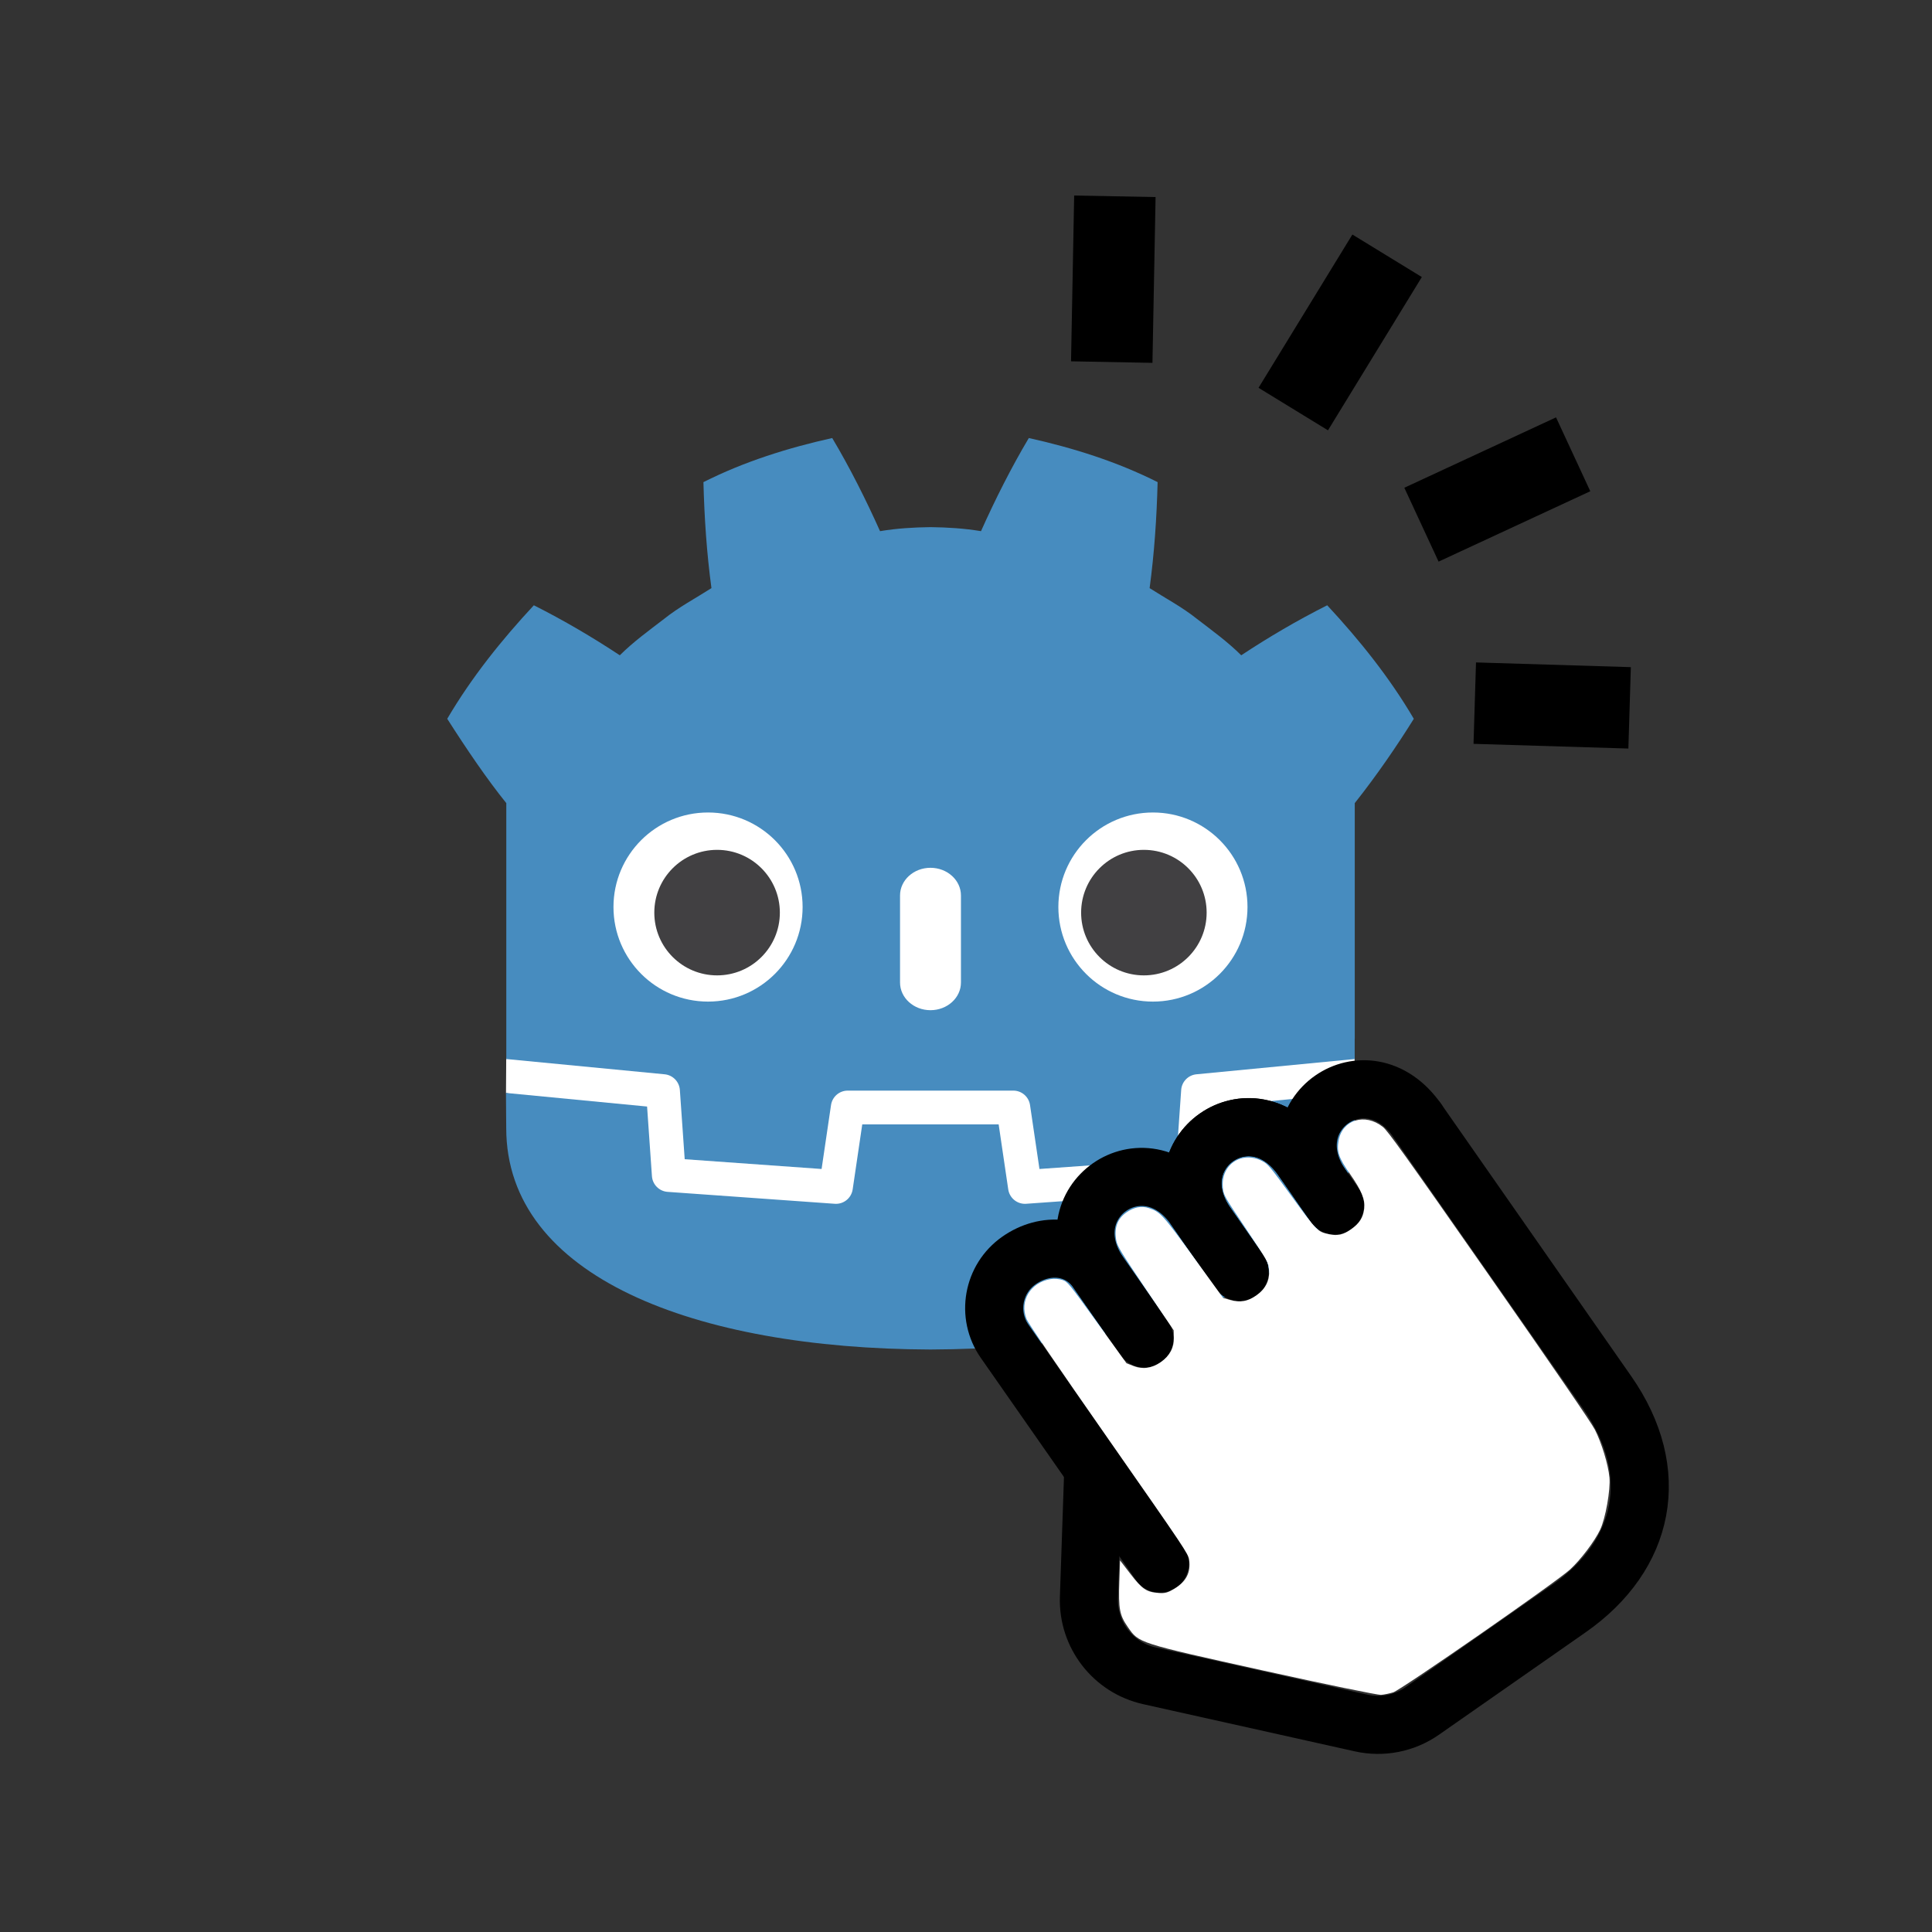 <?xml version="1.0" encoding="UTF-8" standalone="no"?>
<svg
   height="128"
   width="128"
   version="1.1"
   id="svg26"
   sodipodi:docname="Drag and Snap Logo.svg"
   xml:space="preserve"
   inkscape:version="1.2.2 (732a01da63, 2022-12-09)"
   xmlns:inkscape="http://www.inkscape.org/namespaces/inkscape"
   xmlns:sodipodi="http://sodipodi.sourceforge.net/DTD/sodipodi-0.dtd"
   xmlns="http://www.w3.org/2000/svg"
   xmlns:svg="http://www.w3.org/2000/svg"><rect width="100%" height="100%" fill="#333333" stroke="none"/><defs
     id="defs30" /><sodipodi:namedview
     id="namedview28"
     pagecolor="#505050"
     bordercolor="#eeeeee"
     borderopacity="1"
     inkscape:showpageshadow="0"
     inkscape:pageopacity="0"
     inkscape:pagecheckerboard="0"
     inkscape:deskcolor="#505050"
     showgrid="false"
     showguides="true"
     inkscape:zoom="2.3201941"
     inkscape:cx="116.80057"
     inkscape:cy="82.536197"
     inkscape:window-width="1920"
     inkscape:window-height="1001"
     inkscape:window-x="-9"
     inkscape:window-y="-9"
     inkscape:window-maximized="1"
     inkscape:current-layer="svg26" /><g
     stroke-width="9.927"
     transform="matrix(0.069,0,0,0.069,26.319,16.921)"
     id="g24"><path
       d="m 0,0 c 0,0 -0.325,1.994 -0.515,1.976 l -36.182,-3.491 c -2.879,-0.278 -5.115,-2.574 -5.317,-5.459 l -0.994,-14.247 -27.992,-1.997 -1.904,12.912 c -0.424,2.872 -2.932,5.037 -5.835,5.037 h -38.188 c -2.902,0 -5.41,-2.165 -5.834,-5.037 l -1.905,-12.912 -27.992,1.997 -0.994,14.247 c -0.202,2.886 -2.438,5.182 -5.317,5.46 l -36.2,3.49 c -0.187,0.018 -0.324,-1.978 -0.511,-1.978 l -0.049,-7.83 30.658,-4.944 1.004,-14.374 c 0.203,-2.91 2.551,-5.263 5.463,-5.472 l 38.551,-2.75 c 0.146,-0.01 0.29,-0.016 0.434,-0.016 2.897,0 5.401,2.166 5.825,5.038 l 1.959,13.286 h 28.005 l 1.959,-13.286 c 0.423,-2.871 2.93,-5.037 5.831,-5.037 0.142,0 0.284,0.005 0.423,0.015 l 38.556,2.75 c 2.911,0.209 5.26,2.562 5.463,5.472 l 1.003,14.374 30.645,4.966 z"
       fill="#ffffff"
       transform="matrix(4.163,0,0,-4.163,919.241,771.672)"
       id="path8" /><path
       d="m 0,0 v -47.514 -6.035 -5.492 c 0.108,-0.001 0.216,-0.005 0.323,-0.015 l 36.196,-3.49 c 1.896,-0.183 3.382,-1.709 3.514,-3.609 l 1.116,-15.978 31.574,-2.253 2.175,14.747 c 0.282,1.912 1.922,3.329 3.856,3.329 h 38.188 c 1.933,0 3.573,-1.417 3.855,-3.329 l 2.175,-14.747 31.575,2.253 1.115,15.978 c 0.133,1.9 1.618,3.425 3.514,3.609 l 36.182,3.49 c 0.107,0.01 0.214,0.014 0.322,0.015 v 4.711 l 0.015,0.005 V 0 c 5.097,6.416 9.923,13.494 13.621,19.449 -5.651,9.62 -12.575,18.217 -19.976,26.182 -6.864,-3.455 -13.531,-7.369 -19.828,-11.534 -3.151,3.132 -6.7,5.694 -10.186,8.372 -3.425,2.751 -7.285,4.768 -10.946,7.118 1.09,8.117 1.629,16.108 1.846,24.448 -9.446,4.754 -19.519,7.906 -29.708,10.17 -4.068,-6.837 -7.788,-14.241 -11.028,-21.479 -3.842,0.642 -7.702,0.88 -11.567,0.926 v 0.006 c -0.027,0 -0.052,-0.006 -0.075,-0.006 -0.024,0 -0.049,0.006 -0.073,0.006 V 63.652 C 93.903,63.606 90.046,63.368 86.203,62.726 82.965,69.964 79.247,77.368 75.173,84.205 64.989,81.941 54.915,78.789 45.47,74.035 45.686,65.695 46.225,57.704 47.318,49.587 43.65,47.237 39.795,45.22 36.369,42.469 32.888,39.791 29.333,37.229 26.181,34.097 19.884,38.262 13.219,42.176 6.353,45.631 -1.048,37.666 -7.968,29.069 -13.621,19.449 -9.178,12.475 -4.413,5.466 0,0 Z"
       fill="#478cbf"
       transform="matrix(4.163,0,0,-4.163,104.699,525.907)"
       id="path10" /><path
       d="m 0,0 -1.121,-16.063 c -0.135,-1.936 -1.675,-3.477 -3.611,-3.616 l -38.555,-2.751 c -0.094,-0.007 -0.188,-0.01 -0.281,-0.01 -1.916,0 -3.569,1.406 -3.852,3.33 l -2.211,14.994 H -81.09 l -2.211,-14.994 c -0.297,-2.018 -2.101,-3.469 -4.133,-3.32 l -38.555,2.751 c -1.936,0.139 -3.476,1.68 -3.611,3.616 L -130.721,0 -163.268,3.138 c 0.015,-3.498 0.06,-7.33 0.06,-8.093 0,-34.374 43.605,-50.896 97.781,-51.086 h 0.066 0.067 c 54.176,0.19 97.766,16.712 97.766,51.086 0,0.777 0.047,4.593 0.063,8.093 z"
       fill="#478cbf"
       transform="matrix(4.163,0,0,-4.163,784.071,817.243)"
       id="path12" /><path
       d="m 0,0 c 0,-12.052 -9.765,-21.815 -21.813,-21.815 -12.042,0 -21.81,9.763 -21.81,21.815 0,12.044 9.768,21.802 21.81,21.802 C -9.765,21.802 0,12.044 0,0"
       fill="#ffffff"
       transform="matrix(4.163,0,0,-4.163,389.215,625.671)"
       id="path14" /><path
       d="m 0,0 c 0,-7.994 -6.479,-14.473 -14.479,-14.473 -7.996,0 -14.479,6.479 -14.479,14.473 0,7.994 6.483,14.479 14.479,14.479 C -6.479,14.479 0,7.994 0,0"
       fill="#414042"
       transform="matrix(4.163,0,0,-4.163,367.367,631.057)"
       id="path16" /><path
       d="m 0,0 c -3.878,0 -7.021,2.858 -7.021,6.381 v 20.081 c 0,3.52 3.143,6.381 7.021,6.381 3.878,0 7.028,-2.861 7.028,-6.381 V 6.381 C 7.028,2.858 3.878,0 0,0"
       fill="#ffffff"
       transform="matrix(4.163,0,0,-4.163,511.993,724.74)"
       id="path18" /><path
       d="m 0,0 c 0,-12.052 9.765,-21.815 21.815,-21.815 12.041,0 21.808,9.763 21.808,21.815 0,12.044 -9.767,21.802 -21.808,21.802 C 9.765,21.802 0,12.044 0,0"
       fill="#ffffff"
       transform="matrix(4.163,0,0,-4.163,634.787,625.671)"
       id="path20" /><path
       d="m 0,0 c 0,-7.994 6.477,-14.473 14.471,-14.473 8.002,0 14.479,6.479 14.479,14.473 0,7.994 -6.477,14.479 -14.479,14.479 C 6.477,14.479 0,7.994 0,0"
       fill="#414042"
       transform="matrix(4.163,0,0,-4.163,656.641,631.057)"
       id="path22" /></g><g
     id="g3353"
     transform="matrix(0.54,-0.377,0.377,0.54,-38.643,113.019)"><g
       style="fill:none"
       id="g3150"
       transform="matrix(3.896,0,0,3.896,124.703,36.047)"><path
         d="m 7,10.5 -2.004,2.672 c -0.577,0.77 -0.525,1.842 0.126,2.551 l 3.784,4.128 c 0.379,0.413 0.913,0.648 1.473,0.648 1.086,0 2.863,0 4.621,0 2.4,0 4,-1.5 4,-4 0,0 0,0 0,0 0,0 0,-6.857 0,-8.571"
         stroke="#000000"
         stroke-width="1.5"
         stroke-linecap="round"
         stroke-linejoin="round"
         id="path3126" /><path
         d="m 16,8.5 c 0,0 0,-0.125 0,-0.571 0,-2.286 3,-2.286 3,0"
         stroke="#000000"
         stroke-width="1.5"
         stroke-linecap="round"
         stroke-linejoin="round"
         id="path3128" /><path
         d="m 13,8.5 c 0,0 0,-0.58 0,-1.473 m 0,-0.527 c 0,0 0,0.304 0,0.527 m 3,1.473 c 0,0 0,-0.125 0,-0.571 0,-0.223 0,-0.678 0,-0.901 0,-2.286 -3,-2.286 -3,0"
         stroke="#000000"
         stroke-width="1.5"
         stroke-linecap="round"
         stroke-linejoin="round"
         id="path3130" /><path
         d="m 13,8.5 c 0,0 0,-0.58 0,-1.473 0,-2.286 3,-2.286 3,0 0,0.223 0,0.678 0,0.901 0,0.446 0,0.571 0,0.571"
         stroke="#000000"
         stroke-width="1.5"
         stroke-linecap="round"
         stroke-linejoin="round"
         id="path3132" /><path
         d="m 10,8.5 c 0,0 0,-0.643 0,-2 0,-2.286 3,-2.286 3,0 0,0 0,0 0,0 0,0 0,0.304 0,0.527 0,0.893 0,1.473 0,1.473"
         stroke="#000000"
         stroke-width="1.5"
         stroke-linecap="round"
         stroke-linejoin="round"
         id="path3134" /><path
         d="M 7,13.5 V 6.5 c 0,-0.828 0.672,-1.5 1.5,-1.5 v 0 c 0.828,0 1.5,0.555 1.5,1.384 0,0.038 0,0.077 0,0.116 0,1.357 0,2 0,2"
         stroke="#000000"
         stroke-width="1.5"
         stroke-linecap="round"
         stroke-linejoin="round"
         id="path3136" /></g><path
       style="fill:#ffffff;stroke:#000000;stroke-width:1.524;stroke-linecap:round;stroke-linejoin:round;stroke-miterlimit:0;stroke-opacity:0;paint-order:stroke fill markers"
       d="m 163.797,112.699 c -0.342,-0.107 -0.851,-0.325 -1.13,-0.485 -0.279,-0.16 -4.036,-4.13 -8.35,-8.824 -8.753,-9.525 -8.641,-9.377 -8.637,-11.352 0.003,-1.461 0.262,-2.034 1.92,-4.248 l 1.276,-1.704 0.08,1.722 c 0.09,1.942 0.278,2.424 1.26,3.217 0.476,0.385 0.745,0.477 1.538,0.528 1.37,0.087 2.277,-0.399 2.853,-1.527 0.277,-0.542 0.289,-1.132 0.292,-14.552 0.002,-9.06 0.059,-14.227 0.161,-14.67 0.442,-1.917 2.428,-2.802 4.295,-1.915 0.316,0.15 0.727,0.487 0.914,0.749 0.331,0.464 0.342,0.608 0.416,5.517 l 0.076,5.04 0.419,0.633 c 0.549,0.828 1.382,1.249 2.476,1.249 1.094,0 1.927,-0.42 2.476,-1.249 l 0.419,-0.633 0.078,-5.04 c 0.068,-4.397 0.113,-5.118 0.35,-5.648 0.529,-1.183 1.332,-1.754 2.464,-1.754 0.93,0 1.633,0.314 2.095,0.936 0.729,0.981 0.769,1.291 0.865,6.631 l 0.09,5.053 0.461,0.569 c 0.66,0.815 1.342,1.135 2.419,1.135 1.155,0 2,-0.466 2.532,-1.395 0.372,-0.649 0.381,-0.745 0.456,-4.701 0.075,-3.956 0.084,-4.052 0.457,-4.718 1.129,-2.014 3.679,-1.99 4.765,0.047 0.318,0.595 0.342,0.874 0.415,4.671 0.082,4.294 0.094,4.367 0.896,5.233 0.594,0.641 1.126,0.863 2.074,0.863 1.069,0 1.705,-0.263 2.314,-0.956 0.602,-0.686 0.813,-1.632 0.814,-3.661 10e-4,-1.987 0.18,-2.613 0.973,-3.406 1.519,-1.519 3.783,-0.8 4.449,1.412 0.181,0.6 0.216,3.583 0.216,18.358 0,11.681 -0.055,18.044 -0.163,18.833 -0.199,1.453 -0.907,3.634 -1.549,4.77 -0.612,1.082 -2.694,3.165 -3.777,3.777 -1.136,0.642 -3.317,1.351 -4.77,1.549 -1.814,0.248 -20.865,0.202 -21.678,-0.052 z"
       id="path3274" /></g><path
     fill="#000000"
     d="m 71.166,12.954 -0.207,10.984 5.394,0.102 0.207,-10.984 z m 18.433,2.584 -6.218,10.155 4.601,2.817 6.218,-10.155 z m 13.492,12.114 -10.051,4.663 2.27,4.894 10.051,-4.663 z m -5.302,16.236 -0.164,5.393 10.259,0.312 0.164,-5.393 z"
     id="path4941"
     style="stroke-width:0.225"
     sodipodi:nodetypes="cccccccccccccccccccc" /></svg>
